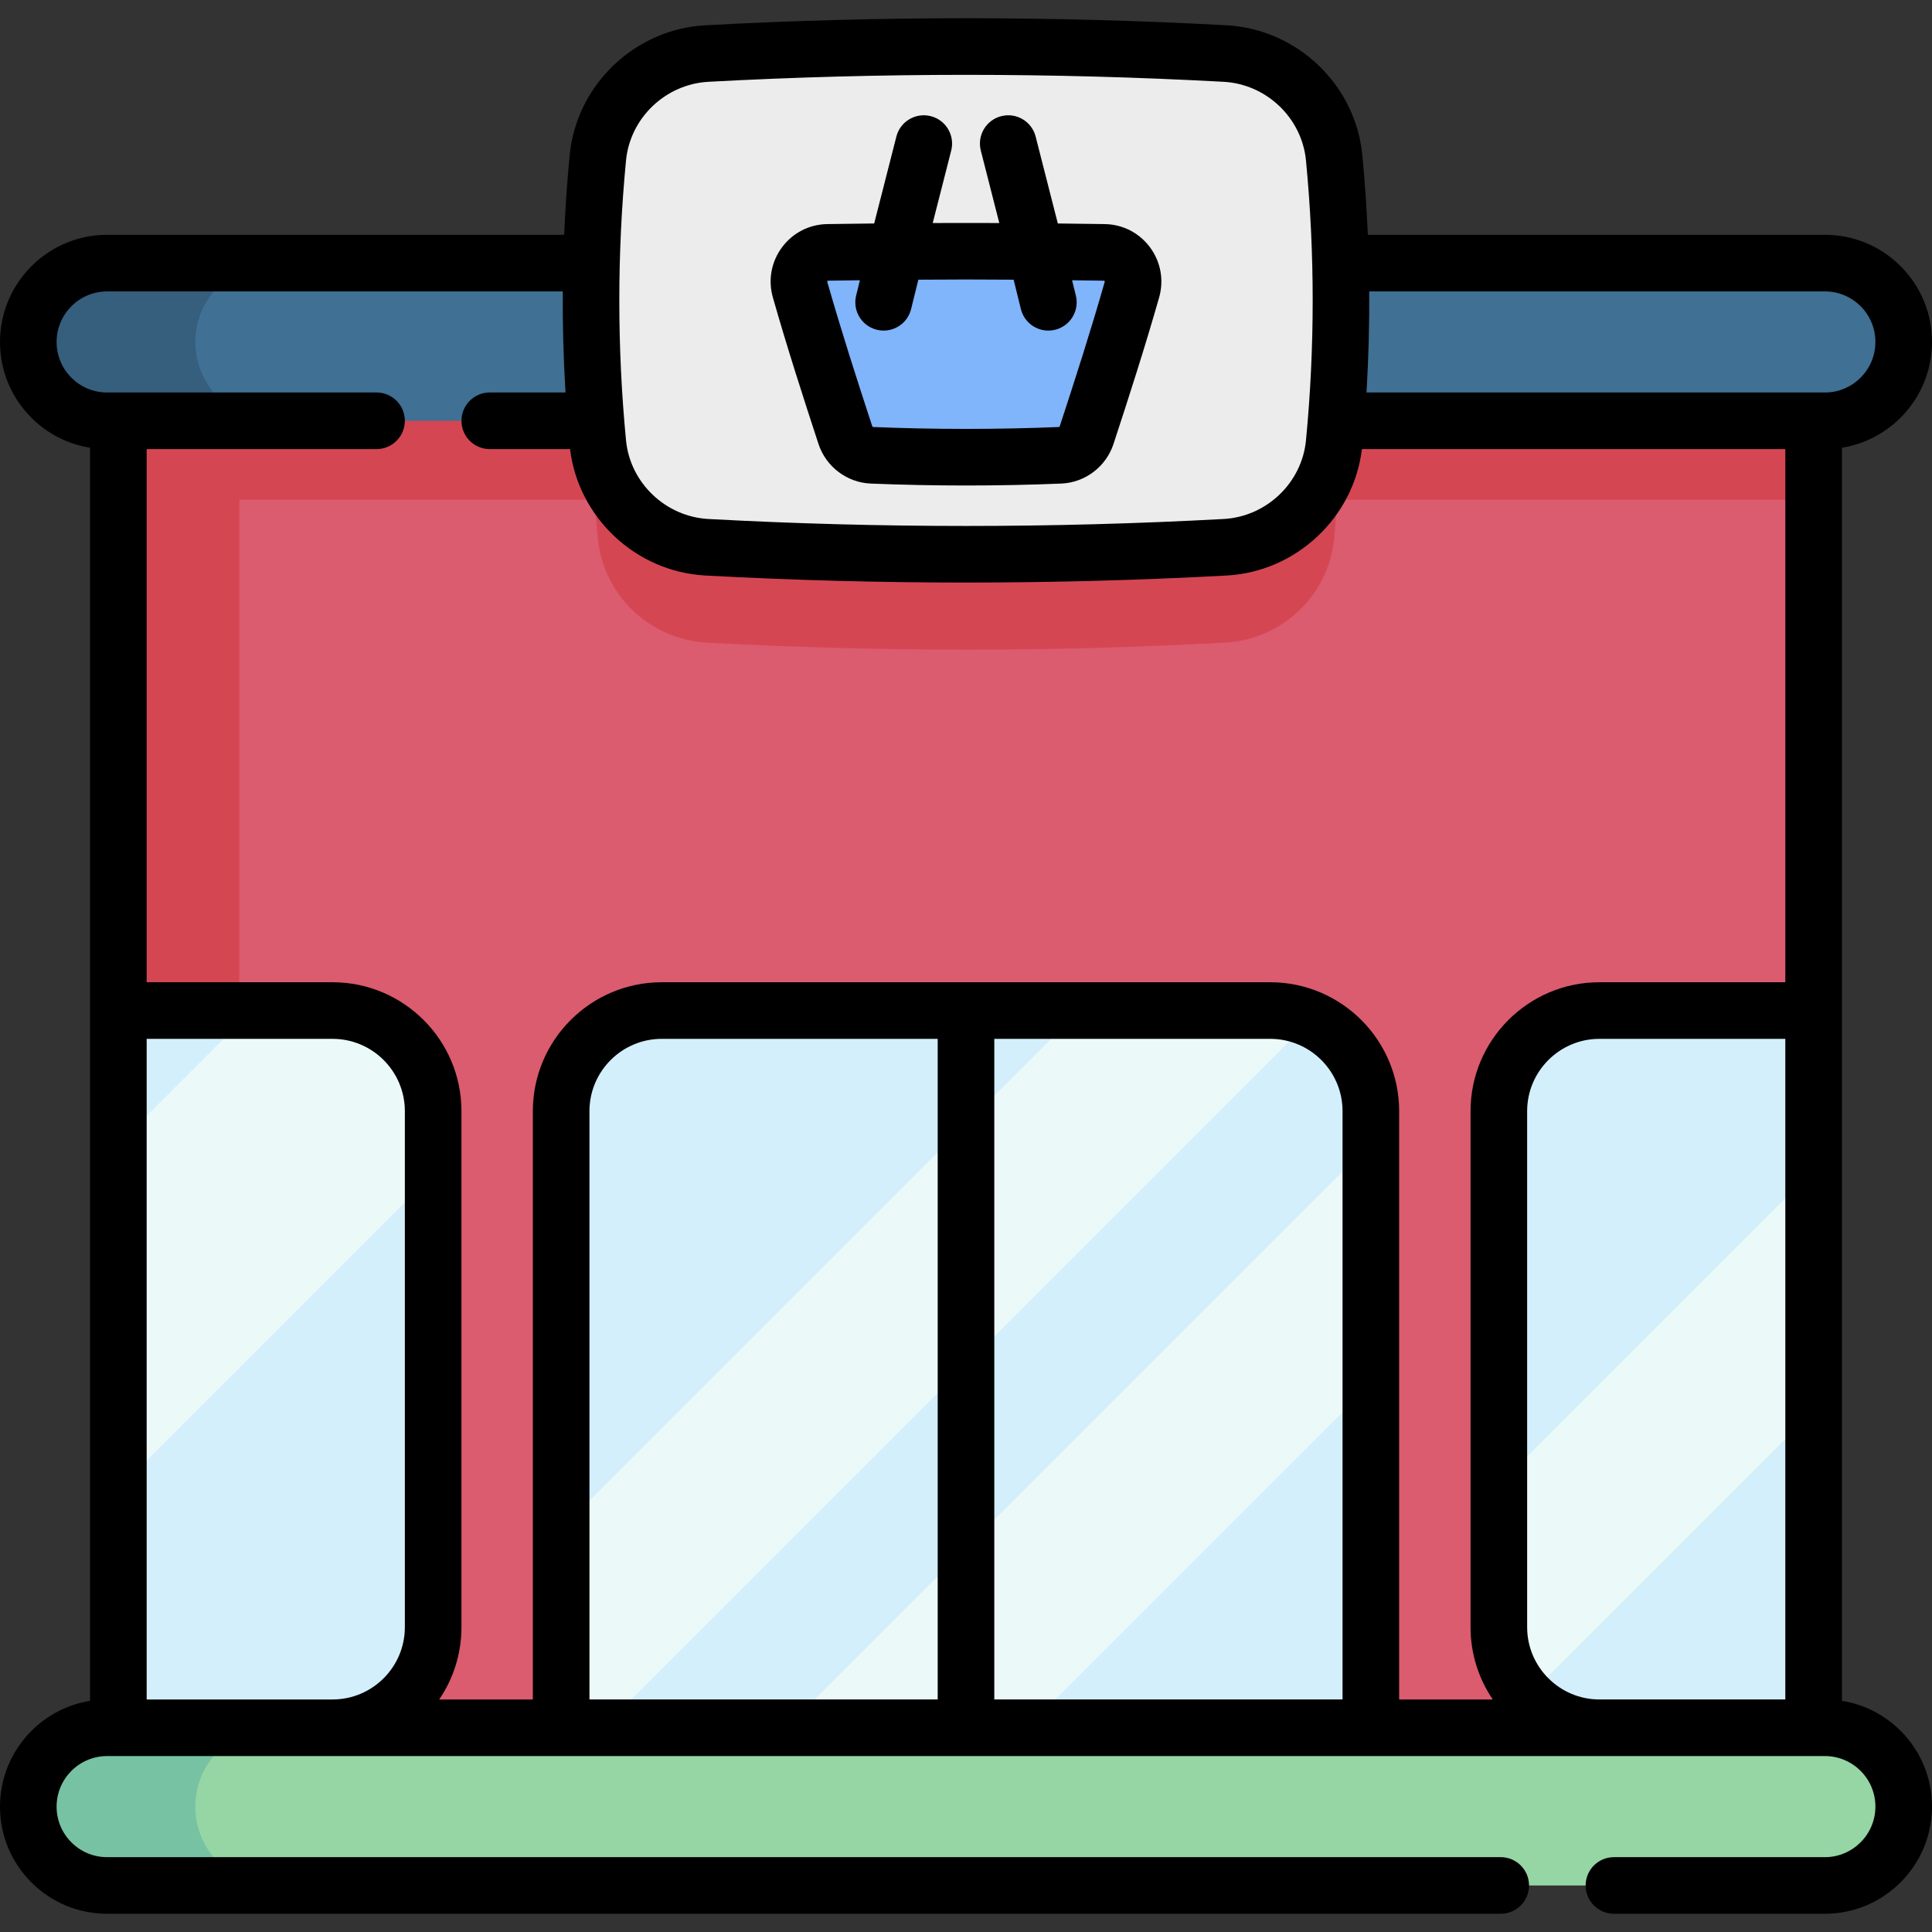 <svg id="Capa_1" enable-background="new 0 0 512 512" height="512" viewBox="0 0 512 512" width="512" xmlns="http://www.w3.org/2000/svg"><rect x="0" y="0" width="512" height="512" fill="#333333" stroke="none"/><g><g><path d="m31.37 98.707h449.26v371.98h-449.26z" fill="#db5b6f"/><path d="m31.37 98.707h32.047v371.98h-32.047z" fill="#d54653"/><g fill="#d3effb"><path d="m480.63 267.807v190.07h-56.76c-7.52 0-14.31-3.11-19.15-8.12-4.65-4.79-7.51-11.33-7.51-18.54v-136.75c0-14.72 11.94-26.66 26.66-26.66z"/><path d="m114.79 294.467v136.75c0 14.73-11.94 26.66-26.66 26.66h-56.76v-190.07h56.76c14.72 0 26.66 11.94 26.66 26.66z"/></g><path d="m114.79 294.467v16.71l-83.42 83.42v-91.4l35.39-35.39h21.37c14.72 0 26.66 11.94 26.66 26.66z" fill="#ecf9f9"/><path d="m480.63 310.087v63.76l-75.91 75.91c-4.65-4.79-7.51-11.33-7.51-18.54v-37.71z" fill="#ecf9f9"/><path d="m483.606 457.878h-455.212c-11.54 0-20.894 9.355-20.894 20.894 0 11.54 9.355 20.894 20.894 20.894h455.211c11.54 0 20.894-9.355 20.894-20.894.001-11.539-9.354-20.894-20.893-20.894z" fill="#95d6a4"/><path d="m57.89 493.542c3.79 3.78 9.01 6.12 14.78 6.12h-44.28c-5.77 0-10.99-2.34-14.77-6.12s-6.12-9-6.12-14.77c0-11.54 9.35-20.9 20.89-20.9h44.28c-11.54 0-20.9 9.36-20.9 20.9 0 5.77 2.34 10.99 6.12 14.77z" fill="#78c2a4"/><path d="m31.37 98.707h449.26v33.71h-449.26z" fill="#d54653"/><path d="m483.606 69.729h-455.212c-11.54 0-20.894 9.355-20.894 20.894 0 11.54 9.355 20.894 20.894 20.894h455.211c11.54 0 20.894-9.355 20.894-20.894.001-11.54-9.354-20.894-20.893-20.894z" fill="#407093"/><path d="m57.89 105.393c3.79 3.78 9.01 6.12 14.78 6.12h-44.28c-5.77 0-10.99-2.34-14.77-6.12s-6.12-9-6.12-14.77c0-11.54 9.35-20.9 20.89-20.9h44.28c-11.54 0-20.9 9.36-20.9 20.9 0 5.77 2.34 10.99 6.12 14.77z" fill="#365e7d"/><path d="m353.56 142.687c-1.45 15.06-13.78 26.79-28.89 27.61-45.78 2.48-91.56 2.48-137.34 0-15.11-.82-27.44-12.55-28.89-27.61-1.41-14.66-2-29.32-1.77-43.98h198.66c.23 14.66-.36 29.32-1.77 43.98z" fill="#d54653"/><path d="m324.674 145.029c-45.783 2.486-91.566 2.486-137.349 0-15.108-.82-27.437-12.549-28.888-27.609-2.428-25.207-2.428-50.414 0-75.621 1.451-15.06 13.78-26.789 28.888-27.609 45.783-2.486 91.566-2.486 137.349 0 15.108.82 27.437 12.549 28.888 27.609 2.428 25.207 2.428 50.414 0 75.621-1.45 15.06-13.78 26.788-28.888 27.609z" fill="#ececec"/><path d="m363.29 294.467v163.41h-214.58v-163.41c0-14.72 11.94-26.66 26.66-26.66h161.26c3.88 0 7.57.83 10.9 2.33 9.29 4.16 15.76 13.49 15.76 24.33z" fill="#d3effb"/><path d="m347.53 270.137-187.74 187.74h-11.08v-52.69l137.38-137.38h50.54c3.88 0 7.57.83 10.9 2.33z" fill="#ecf9f9"/><path d="m363.29 302.987v63.77l-91.12 91.12h-63.77z" fill="#ecf9f9"/><g><path d="m299.969 76.777c-3.605 12.647-7.735 25.528-12.009 38.555-1.004 3.06-3.799 5.194-7.017 5.325-16.629.679-33.257.679-49.886 0-3.218-.131-6.013-2.265-7.017-5.325-4.274-13.027-8.404-25.908-12.009-38.555-1.396-4.896 2.211-9.802 7.302-9.891 24.445-.426 48.889-.426 73.334 0 5.09.088 8.698 4.994 7.302 9.891z" fill="#80b4fb"/></g></g><g><path d="m488.13 450.738v-332.085c13.513-2.172 23.87-13.91 23.87-28.026 0-7.588-2.954-14.72-8.317-20.083-5.362-5.363-12.491-8.317-20.073-8.317h-121.116c-.305-7.066-.789-14.121-1.466-21.147-1.79-18.584-17.244-33.364-35.947-34.379-45.839-2.489-92.323-2.489-138.162 0-18.703 1.015-34.157 15.795-35.947 34.379-.677 7.027-1.161 14.081-1.466 21.147h-121.116c-15.654-.001-28.39 12.739-28.39 28.399 0 7.582 2.954 14.711 8.317 20.073 4.281 4.281 9.689 7.021 15.553 7.955v332.086c-13.513 2.173-23.87 13.915-23.87 28.036 0 7.582 2.954 14.71 8.317 20.073 5.362 5.363 12.491 8.317 20.073 8.317h369.32c4.142 0 7.5-3.358 7.5-7.5s-3.358-7.5-7.5-7.5h-369.32c-3.575 0-6.937-1.393-9.467-3.923s-3.923-5.892-3.923-9.467c0-7.389 6.007-13.4 13.39-13.4h455.22c3.575 0 6.937 1.393 9.467 3.924 2.53 2.53 3.923 5.895 3.923 9.477 0 7.383-6.007 13.39-13.39 13.39h-55.9c-4.142 0-7.5 3.358-7.5 7.5s3.358 7.5 7.5 7.5h55.9c15.654 0 28.39-12.736 28.39-28.39 0-7.588-2.954-14.72-8.317-20.083-4.281-4.283-9.689-7.023-15.553-7.956zm-449.26-175.431h49.26c10.565 0 19.16 8.595 19.16 19.16v136.75c0 10.56-8.587 19.151-19.146 19.159h-49.274zm316.918 175.069h-92.288v-175.069h73.13c10.563 0 19.158 8.594 19.158 19.158zm-107.288 0h-92.288v-155.911c0-10.564 8.594-19.158 19.158-19.158h73.13zm156.21-19.159v-136.75c0-10.565 8.595-19.16 19.16-19.16h49.26v175.069h-49.274c-10.559-.008-19.146-8.599-19.146-19.159zm78.9-353.99c3.575 0 6.937 1.393 9.467 3.923s3.923 5.895 3.923 9.477c0 7.383-6.007 13.39-13.39 13.39h-121.476c.541-8.913.779-17.852.727-26.79zm-295.878-55.548c22.649-1.23 45.458-1.844 68.267-1.844s45.619.615 68.268 1.844c11.36.616 20.745 9.575 21.83 20.839 2.371 24.612 2.371 49.571 0 74.183-1.085 11.263-10.47 20.222-21.83 20.839-45.299 2.459-91.236 2.459-136.535 0-11.36-.617-20.745-9.576-21.83-20.839-2.371-24.612-2.371-49.571 0-74.183 1.086-11.264 10.471-20.223 21.83-20.839zm-172.732 68.947c0-7.389 6.007-13.4 13.39-13.4h120.749c-.053 8.937.186 17.877.727 26.79h-20.076c-4.142 0-7.5 3.358-7.5 7.5s3.358 7.5 7.5 7.5h21.287c2.185 18.168 17.435 32.502 35.842 33.502 22.919 1.244 46 1.866 69.081 1.866s46.162-.622 69.081-1.866c18.407-1 33.656-15.333 35.842-33.501h112.207v141.29h-49.26c-18.836 0-34.16 15.324-34.16 34.16v136.75c0 7.096 2.176 13.692 5.894 19.159h-24.816v-155.911c0-18.835-15.323-34.158-34.158-34.158h-161.26c-18.834 0-34.158 15.323-34.158 34.158v155.911h-24.816c3.718-5.467 5.894-12.064 5.894-19.159v-136.75c0-18.836-15.324-34.16-34.16-34.16h-49.26v-141.291h60.92c4.142 0 7.5-3.358 7.5-7.5s-3.358-7.5-7.5-7.5h-71.4c-3.575 0-6.937-1.393-9.467-3.924-2.53-2.529-3.923-5.891-3.923-9.466z"/><path d="m216.914 117.669c1.972 6.011 7.533 10.224 13.837 10.481 8.377.342 16.813.513 25.249.513s16.872-.171 25.25-.513c6.304-.258 11.865-4.47 13.837-10.481 4.059-12.371 8.333-25.638 12.095-38.837 1.312-4.601.43-9.444-2.418-13.287-2.84-3.831-7.201-6.076-11.965-6.159-4.142-.072-8.305-.115-12.463-.163-.791-3.106-1.582-6.202-2.365-9.259-1.172-4.578-2.347-9.164-3.509-13.755-1.017-4.015-5.092-6.447-9.112-5.429-4.015 1.017-6.446 5.096-5.429 9.112 1.166 4.604 2.344 9.203 3.52 13.794.459 1.793.923 3.606 1.386 5.419-5.884-.024-11.765-.024-17.649 0 .468-1.831.936-3.662 1.4-5.473 1.171-4.573 2.344-9.154 3.506-13.74 1.017-4.015-1.414-8.095-5.429-9.112-4.018-1.017-8.095 1.414-9.112 5.429-1.158 4.573-2.328 9.141-3.496 13.701-.787 3.075-1.583 6.189-2.379 9.313-4.159.048-8.321.09-12.463.163-4.765.083-9.126 2.328-11.966 6.159-2.848 3.843-3.729 8.686-2.418 13.287 3.76 13.199 8.034 26.467 12.093 38.837zm2.373-43.191c.068-.092.121-.093.177-.094 2.798-.049 5.614-.072 8.42-.11-.334 1.354-.673 2.712-1.001 4.059-.981 4.024 1.487 8.082 5.511 9.062.597.145 1.193.215 1.781.215 3.378 0 6.446-2.298 7.281-5.726.627-2.571 1.269-5.163 1.917-7.762 4.208-.025 8.415-.055 12.626-.055s8.419.029 12.626.055c.649 2.599 1.291 5.191 1.918 7.763.835 3.428 3.902 5.726 7.281 5.726.587 0 1.185-.07 1.782-.215 4.024-.981 6.492-5.038 5.511-9.062-.328-1.347-.666-2.705-1.001-4.059 2.807.038 5.622.061 8.42.11.056.001.108.002.176.094.081.11.059.187.043.243-3.691 12.949-7.911 26.047-11.922 38.273-.031.095-.114.166-.197.169-16.348.667-32.926.667-49.273 0-.083-.003-.167-.075-.197-.17-4.011-12.226-8.231-25.324-11.922-38.273-.016-.056-.038-.133.043-.243z"/></g></g></svg>